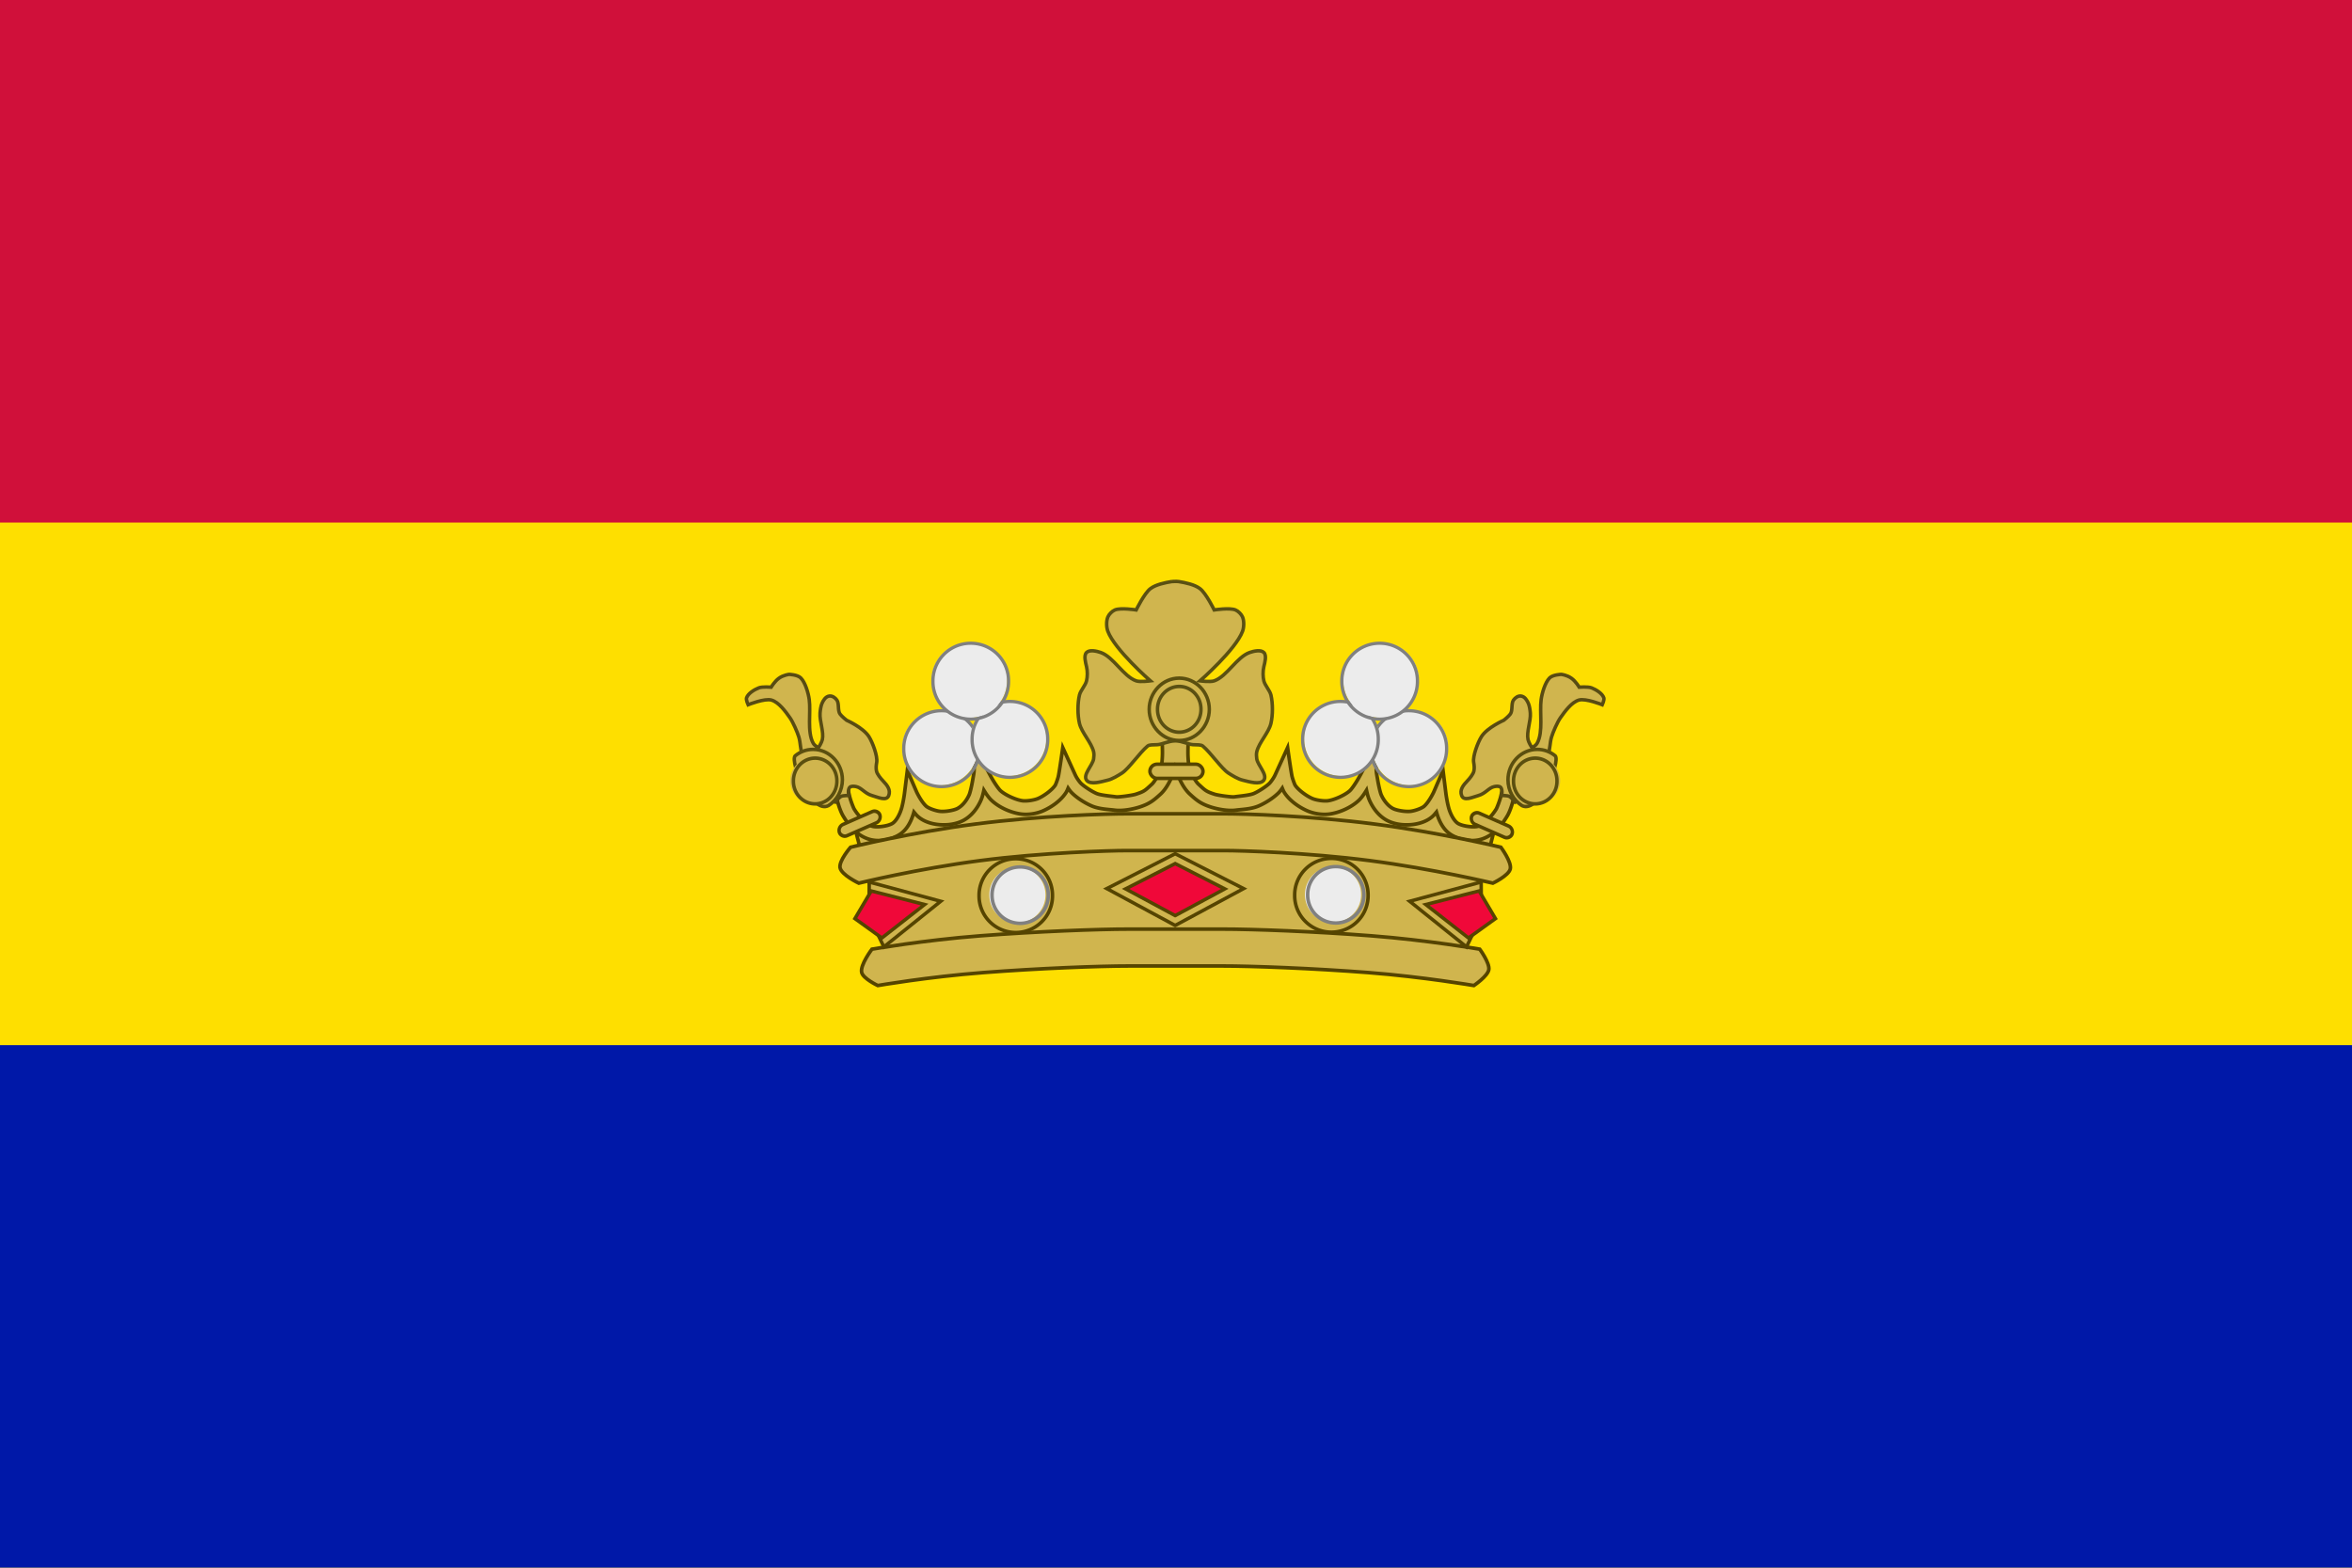 <svg xmlns="http://www.w3.org/2000/svg" version="1" width="450" height="300"><path fill="#fedf00" d="M0 0h450v300H0z"/><path fill="#0018a8" d="M0 200h450v100H0z"/><path fill="#d0103a" d="M0 0h450v100H0z"/><g transform="matrix(.512 0 0 .512 -96.152 17.183)"><path d="M507.941 275.377l12.493 51.19s11.493-.519 32.812-2.244c21.32-1.726 44.162-2.633 55.814-2.633h35.517c11.286 0 34.665.907 55.813 2.633 21.148 1.725 33.148 2.244 33.148 2.244l12.2-49.624.575-.806-13.069.459-3.476-1.443-4.172-10.46-5.215 5.77-8.691 2.165-8.691-4.689-3.13-11.542-9.386 10.46-9.386 1.082-9.387-4.328-3.477-6.854-4.867 3.968-8.343 5.05-15.992-.36-8.692-8.297-1.042-11.182h-3.825l-1.738 9.378-4.867 7.214-8.691 3.607h-8.344l-9.039-3.246-7.3-5.05-5.91 7.936-8.692 2.525-9.387-3.247-6.605-5.77-5.215 7.935-5.91 4.689h-7.3l-8.344-6.132-4.52 10.1-5.91 1.442-9.759-1.94z" fill="#d0b54e" fill-rule="evenodd"/><path d="M507.439 276.552l12.995 50.015s11.493-.519 32.812-2.244c21.32-1.726 44.162-2.633 55.814-2.633h35.517c11.286 0 34.665.907 55.813 2.633 21.148 1.725 33.148 2.244 33.148 2.244l12.66-50.015-7.687.404-5.267-.36-3.476-1.443-4.172-10.46-5.215 5.77-8.691 2.165-8.691-4.689-3.13-11.542-9.386 10.46-9.386 1.082-9.387-4.328-3.477-6.854-4.867 3.968-8.343 5.05-15.992-.36-8.692-8.297-1.042-11.182h-3.825l-1.738 9.378-4.867 7.214-8.691 3.607h-8.344l-9.039-3.246-7.3-5.05-5.91 7.936-8.692 2.525-9.387-3.247-6.605-5.77-5.215 7.935-5.91 4.689h-7.3l-8.344-6.132-4.52 10.1-5.91 1.442-10.261-.765z" fill="none" stroke="#540" stroke-width="1.344"/><path d="M626.914 253.806c.005 2.843.104-.195-.988 2.409-.896 2.138-2.302 5.055-4.423 7.008-2.675 2.462-4.248 3.67-7.833 4.837-2.412.785-6.386 1.582-9.371 1.184-2.204-.293-5.688-.337-8.626-1.612-2.395-1.04-5.321-2.853-7.325-4.837-.538-.532-.984-1.147-1.412-1.776-.24.596-.477 1.193-.856 1.76-2.043 3.06-5.36 5.296-8.308 6.63-2.565 1.16-5.768 1.674-8.594 1.267-3.652-.527-7.793-2.346-10.64-4.903-1.198-1.077-2.172-2.515-3.076-3.981-.29 1.367-.641 2.716-1.157 3.866-1.293 2.88-3.323 5.59-6.216 7.255-2.875 1.655-6.477 2.017-9.387 1.744-2.55-.24-5.657-1.034-7.975-3.126-.538-.486-.961-1.042-1.411-1.58-.891 3.164-2.499 6.861-5.946 8.753-3.21 1.76-7.564 2.56-11.29 1.25-4.465-1.57-7.235-5.23-9.227-8.554-.9-1.5-1.72-4.012-2.126-5.578a57.51 57.51 0 0 1-.666-2.879l4.725-1.003s.24 1.18.603 2.583c.363 1.402 1.356 3.898 1.554 4.229 1.668 2.783 4.591 5.726 6.691 6.464 1.64.576 5.686.065 7.484-.921 1.523-.836 2.984-3.509 3.663-6.038.614-2.285.983-5.067.983-5.067l1.094-8.768 3.488 8.077s1.683 3.578 3.552 5.265c.868.783 3.578 1.769 5.233 1.924 1.939.183 5.23-.356 6.612-1.151 1.756-1.011 3.25-2.881 4.201-5.001.368-.819.963-3.359 1.316-5.462.354-2.103.523-2.694.555-3.866.038-1.357-.393-4.508-.393-4.508l3.247-.649s1.891 4.758 2.236 5.437c.345.678.838 1.61 1.395 2.599 1.116 1.978 2.677 4.259 3.394 4.902 1.811 1.627 5.683 3.381 8.134 3.735 1.555.224 4.52-.214 6.01-.889 2.216-1.003 5.112-3.157 6.278-4.902.136-.203.77-1.806 1.126-3.126.356-1.32 1.7-10.934 1.7-10.934l4.674 10.227c.615 1.346 1.78 2.798 2.061 3.076 1.236 1.223 4.132 3.08 5.867 3.833 1.504.653 4.802.924 7.373 1.267.95.127 5.936-.54 7.31-.987 3.205-1.043 3.423-1.361 6.073-3.8.874-.806 2.501-3.592 3.203-5.265.337-.805.686-3.965.681-6.58-.005-2.615-.174-4.837-.174-4.837l4.938-.41 4.938.41s-.17 2.222-.175 4.837c-.005 2.615.344 5.775.682 6.58.701 1.673 2.328 4.46 3.203 5.265 2.649 2.439 2.867 2.757 6.073 3.8 1.373.447 6.36 1.114 7.31.987 2.57-.343 5.869-.614 7.372-1.267 1.735-.753 4.631-2.61 5.867-3.833.281-.278 1.446-1.73 2.061-3.076l4.674-10.227s1.345 9.614 1.7 10.934c.356 1.32.99 2.923 1.126 3.126 1.166 1.745 4.063 3.9 6.28 4.902 1.49.675 4.453 1.113 6.009.889 2.45-.354 6.322-2.108 8.134-3.735.716-.643 2.278-2.924 3.393-4.902a71.119 71.119 0 0 0 1.395-2.6c.345-.678 2.237-5.436 2.237-5.436l3.246.65s-.43 3.15-.393 4.507c.033 1.172.202 1.763.555 3.866.353 2.103.949 4.643 1.316 5.462.952 2.12 2.446 3.99 4.202 5 1.381.796 4.673 1.335 6.612 1.152 1.655-.155 4.365-1.141 5.232-1.924 1.87-1.687 3.552-5.265 3.552-5.265l3.488-8.077 1.094 8.768s.37 2.782.984 5.067c.679 2.53 2.14 5.202 3.662 6.038 1.798.986 5.845 1.497 7.484.921 2.1-.738 5.023-3.681 6.691-6.464.198-.33 1.191-2.827 1.554-4.23.363-1.401.603-2.582.603-2.582l4.725 1.003s-.26 1.314-.666 2.88c-.405 1.565-1.226 4.078-2.125 5.577-1.992 3.325-4.763 6.984-9.228 8.554-3.725 1.31-8.08.51-11.29-1.25-3.447-1.892-5.054-5.59-5.945-8.752-.45.537-.874 1.093-1.411 1.579-2.318 2.092-5.426 2.886-7.976 3.126-2.91.273-6.511-.089-9.387-1.744-2.892-1.665-4.922-4.375-6.215-7.255-.516-1.15-.867-2.499-1.158-3.866-.904 1.466-1.877 2.904-3.076 3.981-2.846 2.557-6.988 4.376-10.64 4.903-2.825.407-6.029-.107-8.593-1.267-2.948-1.334-6.265-3.57-8.309-6.63-.378-.567-.615-1.164-.856-1.76-.427.629-.873 1.244-1.411 1.776-2.004 1.984-4.93 3.797-7.326 4.837-2.937 1.275-6.422 1.319-8.625 1.612-2.985.398-6.96-.399-9.371-1.184-3.586-1.167-5.159-2.375-7.833-4.837-2.121-1.953-3.527-4.87-4.424-7.008-1.092-2.604-1.06.434-1.055-2.409z" fill="#d0b54e" fill-rule="evenodd"/><path d="M625.926 256.215c-.896 2.138-2.302 5.055-4.423 7.008-2.675 2.462-4.248 3.67-7.833 4.837-2.412.785-6.386 1.582-9.371 1.184-2.204-.293-5.688-.337-8.626-1.612-2.395-1.04-5.321-2.853-7.325-4.837-.538-.532-.984-1.147-1.412-1.776-.24.596-.477 1.193-.856 1.76-2.043 3.06-5.36 5.296-8.308 6.63-2.565 1.16-5.768 1.674-8.594 1.267-3.652-.527-7.793-2.346-10.64-4.903-1.198-1.077-2.172-2.515-3.076-3.981-.29 1.367-.641 2.716-1.157 3.866-1.293 2.88-3.323 5.59-6.216 7.255-2.875 1.655-6.477 2.017-9.387 1.744-2.55-.24-5.657-1.034-7.975-3.126-.538-.486-.961-1.042-1.411-1.58-.891 3.164-2.499 6.861-5.946 8.753-3.21 1.76-7.564 2.56-11.29 1.25-4.465-1.57-7.235-5.23-9.227-8.554-.9-1.5-1.72-4.012-2.126-5.578a57.51 57.51 0 0 1-.666-2.879l4.725-1.003s.24 1.18.603 2.583c.363 1.402 1.356 3.898 1.554 4.229 1.668 2.783 4.591 5.726 6.691 6.464 1.64.576 5.686.065 7.484-.921 1.523-.836 2.984-3.509 3.663-6.038.614-2.285.983-5.067.983-5.067l1.094-8.768 3.488 8.077s1.683 3.578 3.552 5.265c.868.783 3.578 1.769 5.233 1.924 1.939.183 5.23-.356 6.612-1.151 1.756-1.011 3.25-2.881 4.201-5.001.368-.819.963-3.359 1.316-5.462.354-2.103.523-2.694.555-3.866.038-1.357-.393-4.508-.393-4.508l3.247-.649s1.891 4.758 2.236 5.437c.345.678.838 1.61 1.395 2.599 1.116 1.978 2.677 4.259 3.394 4.902 1.811 1.627 5.683 3.381 8.134 3.735 1.555.224 4.52-.214 6.01-.889 2.216-1.003 5.112-3.157 6.278-4.902.136-.203.77-1.806 1.126-3.126.356-1.32 1.7-10.934 1.7-10.934l4.674 10.227c.615 1.346 1.78 2.798 2.061 3.076 1.236 1.223 4.132 3.08 5.867 3.833 1.504.653 4.802.924 7.373 1.267.95.127 5.936-.54 7.31-.987 3.205-1.043 3.423-1.361 6.073-3.8.874-.806 2.501-3.592 3.203-5.265.337-.805.686-3.965.681-6.58-.005-2.615-.174-4.837-.174-4.837l4.938-.41 4.938.41s-.17 2.222-.175 4.837c-.005 2.615.344 5.775.682 6.58.701 1.673 2.328 4.46 3.203 5.265 2.649 2.439 2.867 2.757 6.073 3.8 1.373.447 6.36 1.114 7.31.987 2.57-.343 5.869-.614 7.372-1.267 1.735-.753 4.631-2.61 5.867-3.833.281-.278 1.446-1.73 2.061-3.076l4.674-10.227s1.345 9.614 1.7 10.934c.356 1.32.99 2.923 1.126 3.126 1.166 1.745 4.063 3.9 6.28 4.902 1.49.675 4.453 1.113 6.009.889 2.45-.354 6.322-2.108 8.134-3.735.716-.643 2.278-2.924 3.393-4.902a71.119 71.119 0 0 0 1.395-2.6c.345-.678 2.237-5.436 2.237-5.436l3.246.65s-.43 3.15-.393 4.507c.033 1.172.202 1.763.555 3.866.353 2.103.949 4.643 1.316 5.462.952 2.12 2.446 3.99 4.202 5 1.381.796 4.673 1.335 6.612 1.152 1.655-.155 4.365-1.141 5.232-1.924 1.87-1.687 3.552-5.265 3.552-5.265l3.488-8.077 1.094 8.768s.37 2.782.984 5.067c.679 2.53 2.14 5.202 3.662 6.038 1.798.986 5.845 1.497 7.484.921 2.1-.738 5.023-3.681 6.691-6.464.198-.33 1.191-2.827 1.554-4.23.363-1.401.603-2.582.603-2.582l4.725 1.003s-.26 1.314-.666 2.88c-.405 1.565-1.226 4.078-2.125 5.577-1.992 3.325-4.763 6.984-9.228 8.554-3.725 1.31-8.08.51-11.29-1.25-3.447-1.892-5.054-5.59-5.945-8.752-.45.537-.874 1.093-1.411 1.579-2.318 2.092-5.426 2.886-7.976 3.126-2.91.273-6.511-.089-9.387-1.744-2.892-1.665-4.922-4.375-6.215-7.255-.516-1.15-.867-2.499-1.158-3.866-.904 1.466-1.877 2.904-3.076 3.981-2.846 2.557-6.988 4.376-10.64 4.903-2.825.407-6.029-.107-8.593-1.267-2.948-1.334-6.265-3.57-8.309-6.63-.378-.567-.615-1.164-.856-1.76-.427.629-.873 1.244-1.411 1.776-2.004 1.984-4.93 3.797-7.326 4.837-2.937 1.275-6.422 1.319-8.625 1.612-2.985.398-6.96-.399-9.371-1.184-3.586-1.167-5.159-2.375-7.833-4.837-2.121-1.953-3.527-4.87-4.424-7.008-.546-1.302-.714-1.48-1.066-2.603-.122.448-.21.75-.282.976-.205.64-.291.665-.695 1.627z" fill="none" stroke="#540" stroke-width="1.344"/><path d="M608.478 270.6c-6.607 0-31.814.675-56.067 3.817-24.253 3.142-46.775 8.686-46.775 8.686s-4.433 5.11-3.921 7.656c.547 2.723 6.997 5.768 6.997 5.768s22.001-5.398 45.348-8.423c23.347-3.025 48.778-3.75 54.418-3.75h37.357c5.432 0 30.408.724 53.815 3.75 23.408 3.027 46.014 8.423 46.014 8.423s5.902-2.8 6.495-5.296c.616-2.595-3.514-8.128-3.514-8.128s-23.057-5.545-47.346-8.686c-24.289-3.14-49.034-3.817-55.464-3.817h-37.357z" fill="#d0b54e" fill-rule="evenodd"/><path d="M608.478 270.6c-6.607 0-31.814.675-56.067 3.817-24.253 3.142-46.775 8.686-46.775 8.686s-4.433 5.11-3.921 7.656c.547 2.723 6.997 5.768 6.997 5.768s22.001-5.398 45.348-8.423c23.347-3.025 48.778-3.75 54.418-3.75h37.357c5.432 0 30.408.724 53.815 3.75 23.408 3.027 46.014 8.423 46.014 8.423s5.902-2.8 6.495-5.296c.616-2.595-3.514-8.128-3.514-8.128s-23.057-5.545-47.346-8.686c-24.289-3.14-49.034-3.817-55.464-3.817h-37.357z" fill="none" stroke="#540" stroke-width="1.344"/><path d="M609.68 313.702c-11.795 0-34.283.872-55.465 2.5-21.377 1.645-40.591 5.002-40.591 5.002s-4.486 5.91-3.832 8.697c.543 2.312 6.02 4.892 6.02 4.892s18.756-3.25 39.386-4.837c20.826-1.602 43.318-2.468 54.482-2.468h35.01c10.793 0 33.837.867 54.48 2.468 20.464 1.587 39.387 4.837 39.387 4.837s5.17-3.478 5.58-5.927c.416-2.492-3.392-7.662-3.392-7.662s-19.386-3.357-40.591-5.001c-21.025-1.63-44.02-2.5-55.464-2.5h-35.01z" fill="#d0b54e" fill-rule="evenodd"/><path d="M609.68 313.702c-11.795 0-34.283.872-55.465 2.5-21.377 1.645-40.591 5.002-40.591 5.002s-4.486 5.91-3.832 8.697c.543 2.312 6.02 4.892 6.02 4.892s18.756-3.25 39.386-4.837c20.826-1.602 43.318-2.468 54.482-2.468h35.01c10.793 0 33.837.867 54.48 2.468 20.464 1.587 39.387 4.837 39.387 4.837s5.17-3.478 5.58-5.927c.416-2.492-3.392-7.662-3.392-7.662s-19.386-3.357-40.591-5.001c-21.025-1.63-44.02-2.5-55.464-2.5h-35.01z" fill="none" stroke="#540" stroke-width="1.344"/><rect width="19.838" height="5.303" ry="2.652" x="617.506" y="252.063" style="marker:none" fill="#d0b54e" fill-rule="evenodd" stroke="#540" stroke-width="1.3" overflow="visible"/><path d="M625.623 183.81s1.865-.128 2.65 0c2.482.402 5.953 1.124 7.951 2.65 2.279 1.74 5.301 7.951 5.301 7.951s5.748-.913 7.952 0c1.038.43 2.22 1.612 2.65 2.65.609 1.47.552 3.81 0 5.301-2.543 6.876-15.903 18.554-15.903 18.554s3.8.526 5.301 0c4.805-1.686 8.448-8.917 13.253-10.602 1.5-.527 4.176-1.125 5.3 0 1.125 1.124.366 3.753 0 5.3-.408 1.731-.365 3.754 0 5.302.409 1.73 2.242 3.57 2.65 5.3.732 3.096.732 7.507 0 10.602-.816 3.461-4.483 7.141-5.3 10.602-.183.774-.127 1.866 0 2.65.403 2.483 4.12 5.912 2.65 7.952-1.394 1.935-5.63.548-7.95 0-1.731-.408-3.804-1.692-5.302-2.65-2.513-1.609-6.562-7.562-9.541-10.072-.69-.581-2.087-.447-3.711-.53-1.647-.085-4.09-1.426-6.543-1.427-2.508-.001-5.026 1.34-6.71 1.427-1.623.083-3.02-.051-3.71.53-2.98 2.51-7.028 8.463-9.542 10.072-1.497.958-3.57 2.242-5.3 2.65-2.322.548-6.557 1.935-7.952 0-1.47-2.04 2.248-5.47 2.65-7.951.128-.785.183-1.877 0-2.65-.817-3.462-4.483-7.142-5.3-10.603-.731-3.095-.731-7.506 0-10.601.408-1.73 2.242-3.57 2.65-5.301.365-1.548.409-3.57 0-5.301-.365-1.548-1.124-4.177 0-5.301 1.125-1.125 3.8-.527 5.301 0 4.804 1.685 8.448 8.916 13.252 10.602 1.5.526 5.301 0 5.301 0s-13.36-11.678-15.903-18.554c-.551-1.491-.608-3.831 0-5.3.43-1.04 1.612-2.22 2.65-2.65 2.205-.914 7.952 0 7.952 0s3.023-6.212 5.301-7.952c1.998-1.526 5.47-2.248 7.952-2.65z" fill="#d0b54e" fill-rule="evenodd"/><path d="M625.623 183.81s1.865-.128 2.65 0c2.482.402 5.953 1.124 7.951 2.65 2.279 1.74 5.301 7.951 5.301 7.951s5.748-.913 7.952 0c1.038.43 2.22 1.612 2.65 2.65.609 1.47.552 3.81 0 5.301-2.543 6.876-15.903 18.554-15.903 18.554s3.8.526 5.301 0c4.805-1.686 8.448-8.917 13.253-10.602 1.5-.527 4.176-1.125 5.3 0 1.125 1.124.366 3.753 0 5.3-.408 1.731-.365 3.754 0 5.302.409 1.73 2.242 3.57 2.65 5.3.732 3.096.732 7.507 0 10.602-.816 3.461-4.483 7.141-5.3 10.602-.183.774-.127 1.866 0 2.65.403 2.483 4.12 5.912 2.65 7.952-1.394 1.935-5.63.548-7.95 0-1.731-.408-3.804-1.692-5.302-2.65-2.513-1.609-6.562-7.562-9.541-10.072-.69-.581-2.087-.447-3.711-.53-1.647-.085-4.09-1.426-6.543-1.427-2.508-.001-5.026 1.34-6.71 1.427-1.623.083-3.02-.051-3.71.53-2.98 2.51-7.028 8.463-9.542 10.072-1.497.958-3.57 2.242-5.3 2.65-2.322.548-6.557 1.935-7.952 0-1.47-2.04 2.248-5.47 2.65-7.951.128-.785.183-1.877 0-2.65-.817-3.462-4.483-7.142-5.3-10.603-.731-3.095-.731-7.506 0-10.601.408-1.73 2.242-3.57 2.65-5.301.365-1.548.409-3.57 0-5.301-.365-1.548-1.124-4.177 0-5.301 1.125-1.125 3.8-.527 5.301 0 4.804 1.685 8.448 8.916 13.252 10.602 1.5.526 5.301 0 5.301 0s-13.36-11.678-15.903-18.554c-.551-1.491-.608-3.831 0-5.3.43-1.04 1.612-2.22 2.65-2.65 2.205-.914 7.952 0 7.952 0s3.023-6.212 5.301-7.952c1.998-1.526 5.47-2.248 7.952-2.65z" fill="none" stroke="#5a5013" stroke-width="1.3"/><g stroke-width="1.659"><path d="M2689.688 770.344c-8 0-14.5 6.67-14.5 14.687s6.5 14.688 14.5 14.688c7.999 0 14.53-6.657 14.53-14.688 0-8.03-6.531-14.687-14.53-14.687z" transform="matrix(.774 0 0 .794 -1453.366 -391.755)" style="marker:none" fill="#d0b54e" stroke="#5b4f0f" overflow="visible"/><path d="M635.379 231.422a8.113 8.463 0 1 1-16.227 0 8.113 8.463 0 1 1 16.227 0z" style="marker:none" fill="#d0b54e" fill-rule="evenodd" overflow="visible"/><path d="M2700.19 785.026a10.489 10.66 0 1 1-20.977 0 10.489 10.66 0 1 1 20.977 0z" transform="matrix(.774 0 0 .794 -1453.366 -391.755)" style="marker:none" fill="none" stroke="#5a5013" overflow="visible"/></g><rect width="16.487" height="4.473" ry="2.236" x="381.342" y="454.71" transform="matrix(.916 -.402 .333 .943 0 0)" style="marker:none" fill="#d0b54e" fill-rule="evenodd" stroke="#540" stroke-width="1.302" overflow="visible"/><path d="M499.897 266.257s1.384-1.76 2.224-2.16c.775-.369 2.843-.337 2.843-.337s-.439-2.02.299-2.974c.487-.628 1.666-.511 2.445-.35 2.095.432 3.224 2.59 5.985 3.363 2.297.643 5.394 2.2 6.219-.038.757-2.054-.466-3.741-2.22-5.543-.784-.805-2.105-2.438-2.35-3.535-.243-1.098-.13-2.197.064-3.305.414-2.35-1.62-7.597-2.9-9.61-2.185-3.435-8.356-6.128-8.356-6.128s-1.826-1.438-2.471-2.359c-.913-1.302-.236-3.872-1.15-5.174-.644-.921-1.744-1.67-2.856-1.506-1.409.208-2.208 1.598-2.712 2.742-.419.95-.649 2.604-.725 3.638-.22 2.958 1.48 7.009.856 9.908-.237 1.1-1.465 3.04-1.465 3.04s-1.394-.727-1.943-1.708c-2.351-4.199-.834-11.55-1.49-16.343-.323-2.363-1.46-6.317-3.124-8.026-1.24-1.274-4.389-1.357-4.389-1.357s-2.068.204-3.813 1.448c-1.599 1.14-2.887 3.33-2.887 3.33s-3.316-.244-4.607.255c-1.658.641-4.015 2.058-4.6 3.737-.262.75.575 2.587.575 2.587s6.176-2.498 8.745-1.75c2.752.802 5.249 4.269 6.898 6.613 1.132 1.61 2.751 5.304 3.322 7.186.66 2.178.544 4.756 1.338 6.89 1.952 5.248 5.236 11.53 8.936 15.372.815.846 3.309 2.094 3.309 2.094z" fill="#e2ca73" fill-rule="evenodd"/><path d="M499.897 266.257s1.384-1.76 2.224-2.16c.775-.369 2.843-.337 2.843-.337s-.439-2.02.299-2.974c.487-.628 1.666-.511 2.445-.35 2.095.432 3.224 2.59 5.985 3.363 2.297.643 5.394 2.2 6.219-.038.757-2.054-.466-3.741-2.22-5.543-.784-.805-2.105-2.438-2.35-3.535-.243-1.098-.13-2.197.064-3.305.414-2.35-1.62-7.597-2.9-9.61-2.185-3.435-8.356-6.128-8.356-6.128s-1.826-1.438-2.471-2.359c-.913-1.302-.236-3.872-1.15-5.174-.644-.921-1.744-1.67-2.856-1.506-1.409.208-2.208 1.598-2.712 2.742-.419.95-.649 2.604-.725 3.638-.22 2.958 1.48 7.009.856 9.908-.237 1.1-1.465 3.04-1.465 3.04s-1.394-.727-1.943-1.708c-2.351-4.199-.834-11.55-1.49-16.343-.323-2.363-1.46-6.317-3.124-8.026-1.24-1.274-4.389-1.357-4.389-1.357s-2.068.204-3.813 1.448c-1.599 1.14-2.887 3.33-2.887 3.33s-3.316-.244-4.607.255c-1.658.641-4.015 2.058-4.6 3.737-.262.75.575 2.587.575 2.587s6.176-2.498 8.745-1.75c2.752.802 5.249 4.269 6.898 6.613 1.132 1.61 2.751 5.304 3.322 7.186.66 2.178.544 4.756 1.338 6.89 1.952 5.248 5.236 11.53 8.936 15.372.815.846 3.309 2.094 3.309 2.094z" fill="#d0b54e" stroke="#584b13" stroke-width="1.3"/><path d="M491.642 246.522c-2.53 0-4.861.909-6.715 2.422-2.034 2.258 6.154 21.829 12.44 18.608 3.13-2.013 5.226-5.613 5.226-9.668 0-6.216-4.923-11.362-10.95-11.362z" style="marker:none" fill="#d0b54e" stroke="#5b4f0f" stroke-width="1.3" overflow="visible"/><g fill="#d0b54e" stroke-width="1.659"><path d="M499.319 258.218a8.113 8.463 0 1 1-16.227 0 8.113 8.463 0 1 1 16.227 0z" style="marker:none" fill-rule="evenodd" overflow="visible"/><path d="M2700.19 785.026a10.489 10.66 0 1 1-20.977 0 10.489 10.66 0 1 1 20.977 0z" transform="matrix(.774 0 0 .794 -1589.426 -364.959)" style="marker:none" stroke="#5b4f0f" overflow="visible"/></g><rect width="16.487" height="4.473" ry="2.236" x="-804.444" y="-50.17" transform="matrix(-.916 -.402 -.333 .943 0 0)" style="marker:none" fill="#d0b54e" fill-rule="evenodd" stroke="#540" stroke-width="1.302" overflow="visible"/><path d="M753.999 266.257s-1.385-1.76-2.225-2.16c-.775-.369-2.843-.337-2.843-.337s.44-2.02-.298-2.974c-.488-.628-1.667-.511-2.445-.35-2.096.432-3.225 2.59-5.986 3.363-2.297.643-5.393 2.2-6.218-.038-.758-2.054.465-3.741 2.22-5.543.784-.805 2.105-2.438 2.349-3.535.243-1.098.131-2.197-.064-3.305-.413-2.35 1.621-7.597 2.901-9.61 2.185-3.435 8.355-6.128 8.355-6.128s1.826-1.438 2.471-2.359c.913-1.302.237-3.872 1.15-5.174.645-.921 1.744-1.67 2.857-1.506 1.408.208 2.207 1.598 2.712 2.742.418.95.648 2.604.725 3.638.219 2.958-1.481 7.009-.856 9.908.236 1.1 1.464 3.04 1.464 3.04s1.395-.727 1.944-1.708c2.35-4.199.834-11.55 1.489-16.343.323-2.363 1.46-6.317 3.124-8.026 1.24-1.274 4.39-1.357 4.39-1.357s2.067.204 3.812 1.448c1.6 1.14 2.888 3.33 2.888 3.33s3.315-.244 4.606.255c1.658.641 4.016 2.058 4.6 3.737.262.75-.574 2.587-.574 2.587s-6.177-2.498-8.746-1.75c-2.752.802-5.248 4.269-6.898 6.613-1.132 1.61-2.75 5.304-3.321 7.186-.66 2.178-.545 4.756-1.338 6.89-1.953 5.248-5.237 11.53-8.937 15.372-.815.846-3.308 2.094-3.308 2.094z" fill="#d0b54e" fill-rule="evenodd"/><path d="M753.999 266.257s-1.385-1.76-2.225-2.16c-.775-.369-2.843-.337-2.843-.337s.44-2.02-.298-2.974c-.488-.628-1.667-.511-2.445-.35-2.096.432-3.225 2.59-5.986 3.363-2.297.643-5.393 2.2-6.218-.038-.758-2.054.465-3.741 2.22-5.543.784-.805 2.105-2.438 2.349-3.535.243-1.098.131-2.197-.064-3.305-.413-2.35 1.621-7.597 2.901-9.61 2.185-3.435 8.355-6.128 8.355-6.128s1.826-1.438 2.471-2.359c.913-1.302.237-3.872 1.15-5.174.645-.921 1.744-1.67 2.857-1.506 1.408.208 2.207 1.598 2.712 2.742.418.95.648 2.604.725 3.638.219 2.958-1.481 7.009-.856 9.908.236 1.1 1.464 3.04 1.464 3.04s1.395-.727 1.944-1.708c2.35-4.199.834-11.55 1.489-16.343.323-2.363 1.46-6.317 3.124-8.026 1.24-1.274 4.39-1.357 4.39-1.357s2.067.204 3.812 1.448c1.6 1.14 2.888 3.33 2.888 3.33s3.315-.244 4.606.255c1.658.641 4.016 2.058 4.6 3.737.262.75-.574 2.587-.574 2.587s-6.177-2.498-8.746-1.75c-2.752.802-5.248 4.269-6.898 6.613-1.132 1.61-2.75 5.304-3.321 7.186-.66 2.178-.545 4.756-1.338 6.89-1.953 5.248-5.237 11.53-8.937 15.372-.815.846-3.308 2.094-3.308 2.094z" fill="none" stroke="#584b13" stroke-width="1.3"/><path d="M762.253 246.522c2.53 0 4.862.909 6.715 2.422 2.034 2.258-6.153 21.829-12.44 18.608-3.13-2.013-5.225-5.613-5.225-9.668 0-6.216 4.922-11.362 10.95-11.362z" style="marker:none" fill="#d0b54e" stroke="#5b4f0f" stroke-width="1.3" overflow="visible"/><g stroke-width="1.659"><path d="M754.576 258.218a8.113 8.463 0 1 0 16.227 0 8.113 8.463 0 1 0-16.227 0z" style="marker:none" fill="#d0b54e" fill-rule="evenodd" overflow="visible"/><path d="M2700.19 785.026a10.489 10.66 0 1 1-20.977 0 10.489 10.66 0 1 1 20.977 0z" transform="matrix(-.774 0 0 .794 2843.321 -364.959)" style="marker:none" fill="none" stroke="#5b4f0f" overflow="visible"/></g><path d="M553.259 245.927a14.126 14.046 0 1 1-28.253 0 14.126 14.046 0 1 1 28.253 0z" style="marker:none" fill="#ececec" fill-rule="evenodd" overflow="visible"/><path d="M2700.19 785.026a10.489 10.66 0 1 1-20.977 0 10.489 10.66 0 1 1 20.977 0z" transform="matrix(1.347 0 0 1.318 -3083.386 -788.401)" style="marker:none" fill="none" stroke="gray" stroke-width=".908" overflow="visible"/><path d="M578.8 242.459a14.126 14.046 0 1 1-28.252 0 14.126 14.046 0 1 1 28.252 0z" style="marker:none" fill="#ececec" fill-rule="evenodd" overflow="visible"/><path d="M2700.19 785.026a10.489 10.66 0 1 1-20.977 0 10.489 10.66 0 1 1 20.977 0z" transform="matrix(1.347 0 0 1.318 -3057.844 -791.87)" style="marker:none" fill="none" stroke="gray" stroke-width=".908" overflow="visible"/><path d="M564.167 220.706a14.126 14.046 0 1 1-28.253 0 14.126 14.046 0 1 1 28.253 0z" style="marker:none" fill="#ececec" fill-rule="evenodd" overflow="visible"/><path d="M2700.19 785.026a10.489 10.66 0 1 1-20.977 0 10.489 10.66 0 1 1 20.977 0z" transform="matrix(1.347 0 0 1.318 -3072.478 -813.622)" style="marker:none" fill="none" stroke="gray" stroke-width=".908" overflow="visible"/><path d="M518.088 320.352l-5.556-11.527.082-12.715 26.714 7.188z" fill="#d0b54e" stroke="#540" stroke-width="1.3"/><path d="M517.335 317.019l-9.761-7.24 5.793-10.336 19.312 4.76z" fill="#f00839"/><path d="M517.335 317.019l-10.068-7.24 6.1-10.336 19.935 5.072z" fill="none" stroke="#540" stroke-width="1.3"/><path d="M626.948 312.333l25.56-13.773-25.56-13.03-25.561 13.03 25.56 13.773z" fill="#d0b54e" stroke="#540" stroke-width="1.3"/><path d="M626.948 308.648l18.53-9.985-18.53-9.447-18.531 9.447 18.53 9.985z" fill="#f00839"/><path d="M626.948 308.648l18.53-9.985-18.53-9.447-18.531 9.447 18.53 9.985z" fill="none" stroke="#540" stroke-width="1.3"/><path d="M735.808 320.352l5.556-11.527-.083-12.715-26.713 7.188z" fill="#d0b54e" stroke="#540" stroke-width="1.3"/><path d="M736.56 317.019l9.762-7.24-5.794-10.336-19.312 4.76z" fill="#f00839"/><path d="M736.56 317.019l10.068-7.24-6.1-10.336-19.934 5.072z" fill="none" stroke="#540" stroke-width="1.3"/><g><path d="M578.473 300.925a10.495 10.435 0 1 1-20.99 0 10.495 10.435 0 1 1 20.99 0z" style="marker:none" fill="#ececec" fill-rule="evenodd" overflow="visible"/><path d="M2700.19 785.026a10.489 10.66 0 1 1-20.977 0 10.489 10.66 0 1 1 20.977 0z" transform="matrix(1.001 0 0 .979 -2123.38 -467.532)" style="marker:none" fill="none" stroke="gray" stroke-width="1.314" overflow="visible"/><path d="M2700.19 785.026a10.489 10.66 0 1 1-20.977 0 10.489 10.66 0 1 1 20.977 0z" transform="matrix(1.308 0 0 1.28 -2950.753 -703.645)" style="marker:none" fill="none" stroke="#540" stroke-width="1.005" overflow="visible"/></g><g><path d="M696.413 300.8a10.495 10.435 0 1 1-20.99 0 10.495 10.435 0 1 1 20.99 0z" style="marker:none" fill="#ececec" fill-rule="evenodd" overflow="visible"/><path d="M2700.19 785.026a10.489 10.66 0 1 1-20.977 0 10.489 10.66 0 1 1 20.977 0z" transform="matrix(1.001 0 0 .979 -2005.44 -467.656)" style="marker:none" fill="none" stroke="gray" stroke-width="1.314" overflow="visible"/><path d="M2700.19 785.026a10.489 10.66 0 1 1-20.977 0 10.489 10.66 0 1 1 20.977 0z" transform="matrix(1.308 0 0 1.28 -2832.813 -703.77)" style="marker:none" fill="none" stroke="#540" stroke-width="1.005" overflow="visible"/></g><g><path d="M700.637 245.927a14.046 14.126 90 1 0 28.252 0 14.046 14.126 90 1 0-28.252 0z" style="marker:none" fill="#ececec" fill-rule="evenodd" overflow="visible"/><path d="M2700.19 785.026a10.489 10.66 0 1 1-20.977 0 10.489 10.66 0 1 1 20.977 0z" transform="matrix(-1.347 0 0 1.318 4337.281 -788.401)" style="marker:none" fill="none" stroke="gray" stroke-width=".908" overflow="visible"/><path d="M675.095 242.459a14.046 14.126 90 1 0 28.252 0 14.046 14.126 90 1 0-28.252 0z" style="marker:none" fill="#ececec" fill-rule="evenodd" overflow="visible"/><path d="M2700.19 785.026a10.489 10.66 0 1 1-20.977 0 10.489 10.66 0 1 1 20.977 0z" transform="matrix(-1.347 0 0 1.318 4311.74 -791.87)" style="marker:none" fill="none" stroke="gray" stroke-width=".908" overflow="visible"/><g><path d="M689.729 220.706a14.046 14.126 90 1 0 28.252 0 14.046 14.126 90 1 0-28.252 0z" style="marker:none" fill="#ececec" fill-rule="evenodd" overflow="visible"/><path d="M2700.19 785.026a10.489 10.66 0 1 1-20.977 0 10.489 10.66 0 1 1 20.977 0z" transform="matrix(-1.347 0 0 1.318 4326.373 -813.622)" style="marker:none" fill="none" stroke="gray" stroke-width=".908" overflow="visible"/></g></g></g></svg>